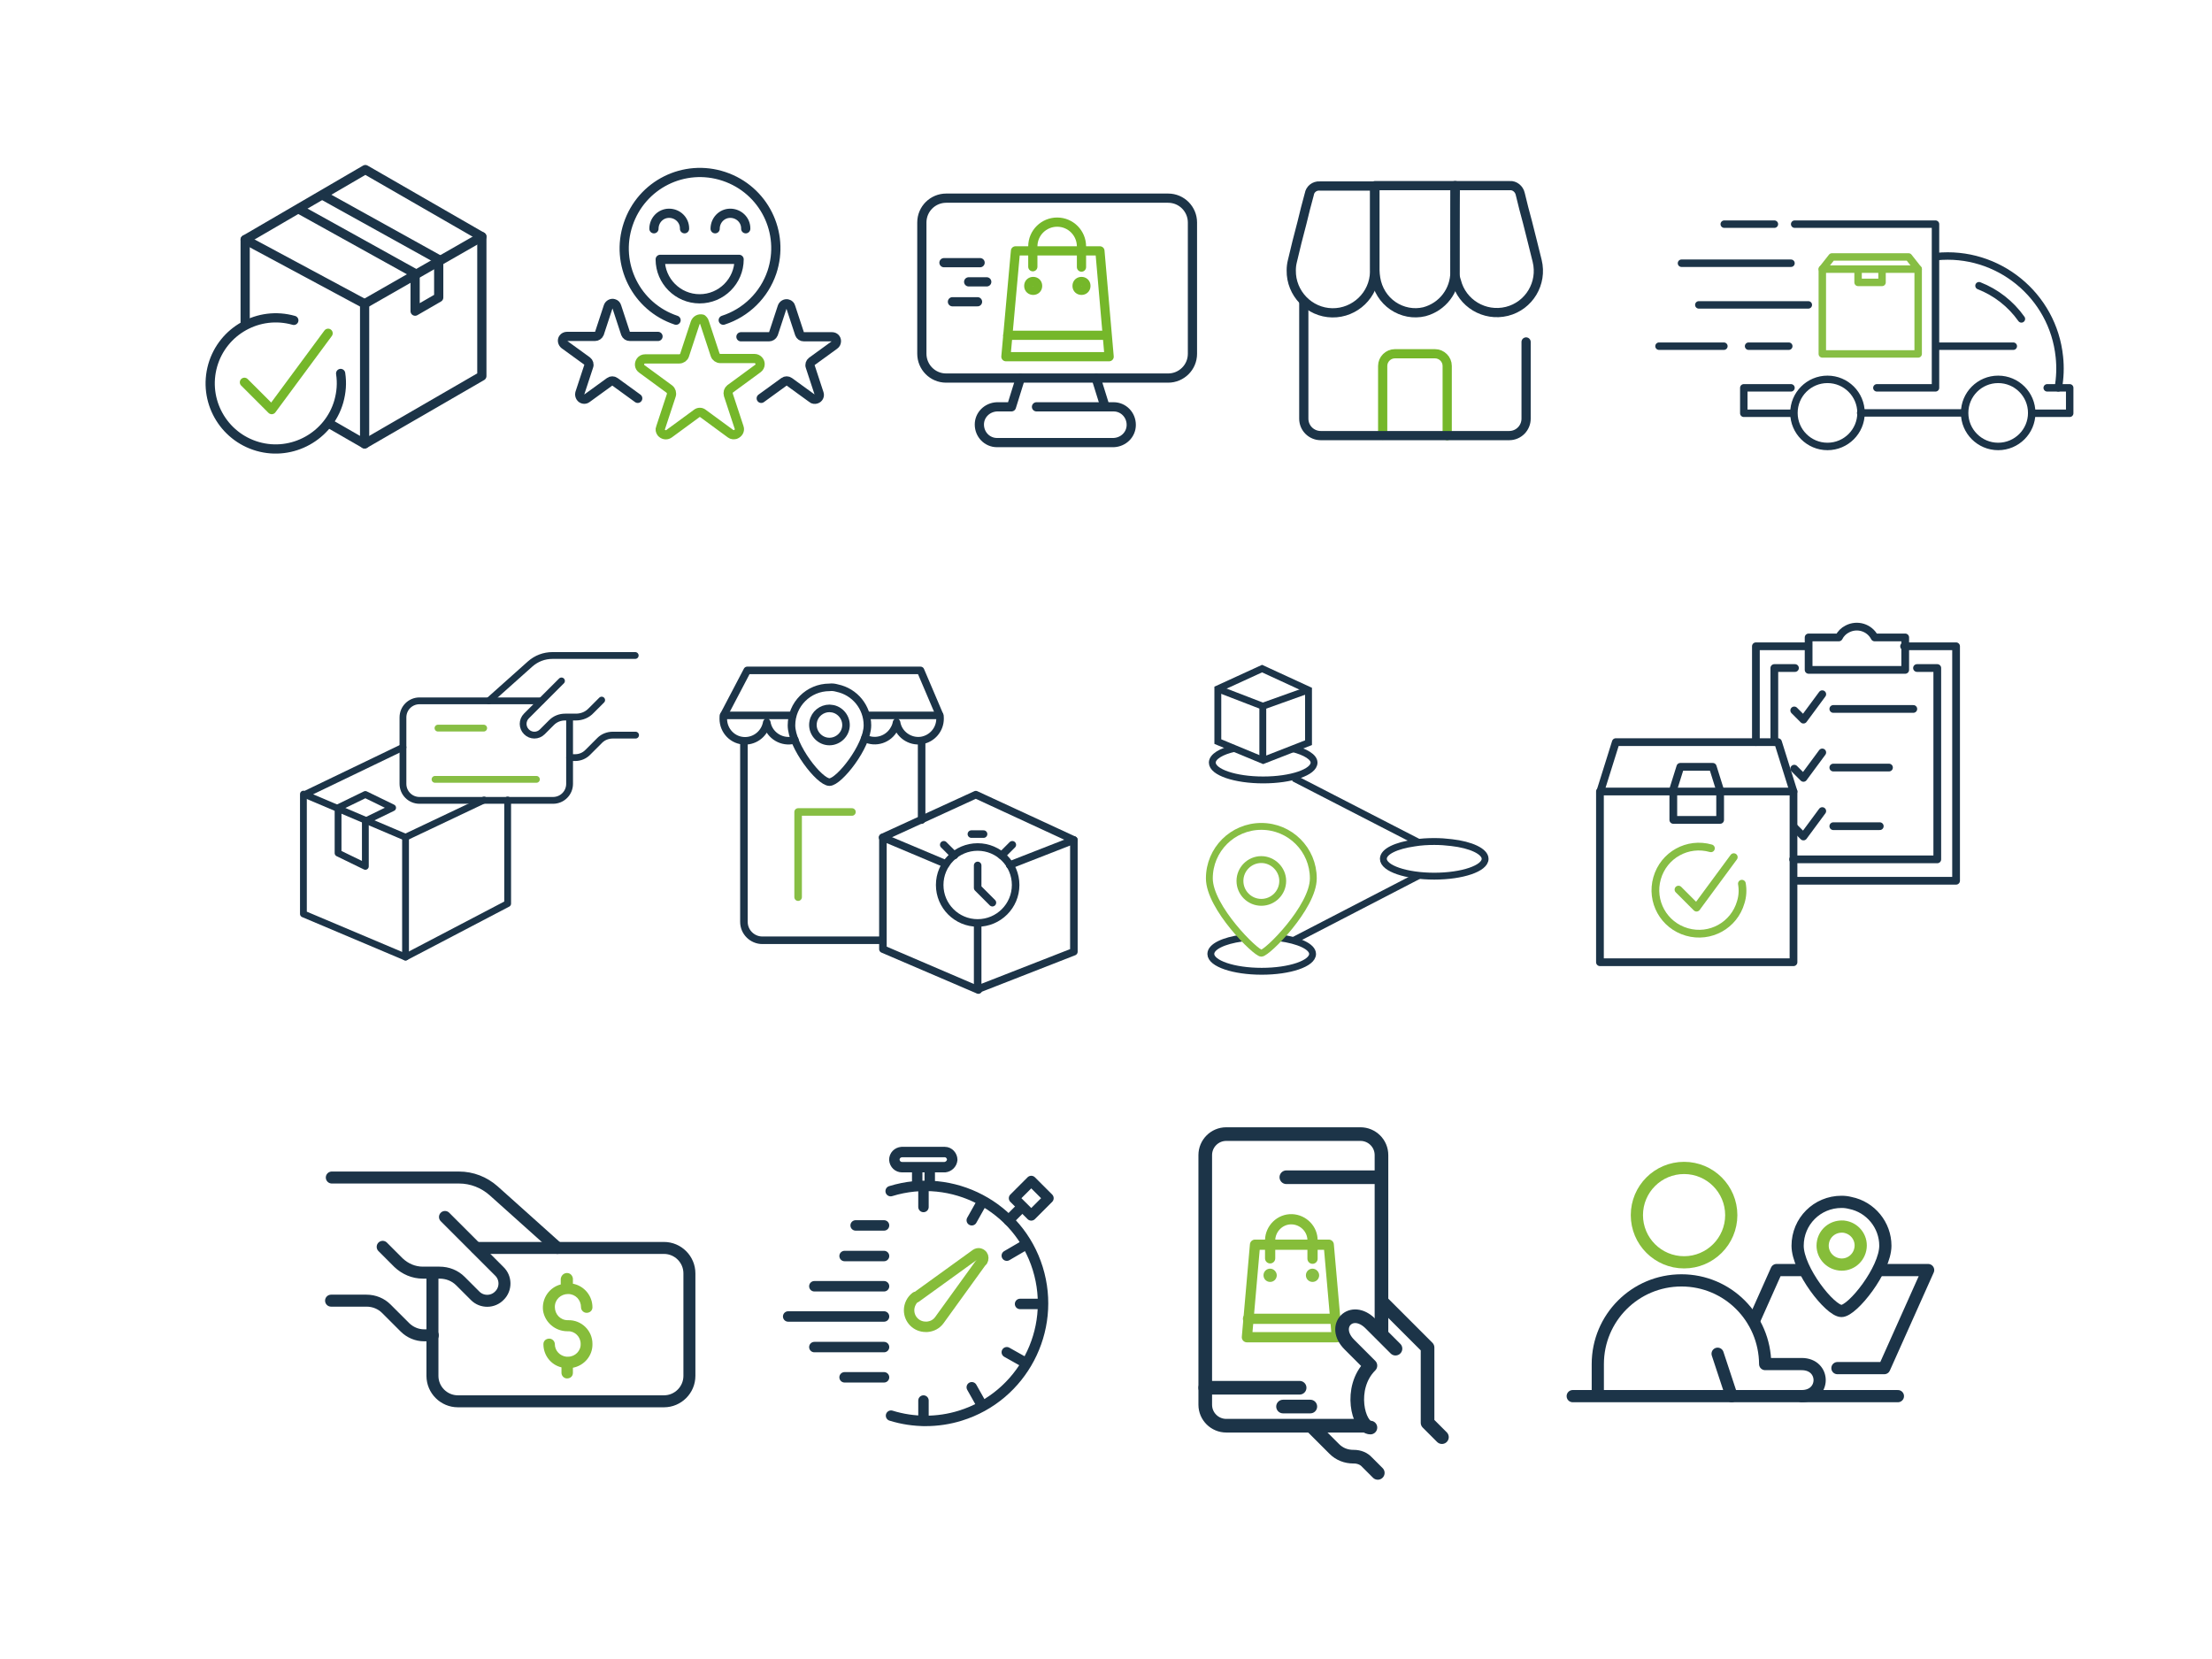 <?xml version="1.0" encoding="utf-8"?>
<!-- Generator: Adobe Illustrator 26.0.3, SVG Export Plug-In . SVG Version: 6.00 Build 0)  -->
<svg version="1.0" id="katman_1" xmlns="http://www.w3.org/2000/svg" xmlns:xlink="http://www.w3.org/1999/xlink" x="0px" y="0px"
	 viewBox="0 0 600 450" style="enable-background:new 0 0 600 450;" xml:space="preserve">
<style type="text/css">
	.st0{fill:none;stroke:#1C3448;stroke-width:1.846;stroke-linecap:round;stroke-linejoin:round;}
	.st1{fill:none;stroke:#87BE44;stroke-width:1.846;stroke-linecap:round;stroke-linejoin:round;}
	.st2{fill:none;stroke:#1C3448;stroke-width:2.049;stroke-linecap:round;stroke-linejoin:round;}
	.st3{fill:none;stroke:#87BE44;stroke-width:2.049;stroke-linecap:round;stroke-linejoin:round;}
	.st4{fill:none;stroke:#1C3448;stroke-width:2.099;stroke-linecap:round;stroke-linejoin:round;}
	.st5{fill:none;stroke:#87BE44;stroke-width:2.099;stroke-linecap:round;stroke-linejoin:round;}
	.st6{fill:none;stroke:#1C3448;stroke-width:1.863;stroke-miterlimit:10;}
	.st7{fill:none;stroke:#87BE44;stroke-width:1.863;stroke-miterlimit:10;}
	.st8{fill:none;stroke:#1C3448;stroke-width:2.5;stroke-linecap:round;stroke-linejoin:round;}
	.st9{clip-path:url(#SVGID_00000067941289522468201440000003093530775136640682_);}
	.st10{fill:none;stroke:#75B72A;stroke-width:2.5;stroke-linecap:round;stroke-linejoin:round;}
	.st11{fill:none;stroke:#1C3448;stroke-width:2.022;stroke-linecap:round;stroke-linejoin:round;}
	.st12{fill:none;stroke:#87BE44;stroke-width:2.022;stroke-linecap:round;stroke-linejoin:round;}
	.st13{fill:#86BD3A;}
	.st14{fill:none;stroke:#1C3448;stroke-width:3.249;stroke-linecap:round;stroke-linejoin:round;}
	.st15{fill:none;stroke:#1C3448;stroke-width:2.831;stroke-linecap:round;stroke-linejoin:round;}
	.st16{fill:none;stroke:#86BD3A;stroke-width:2.831;stroke-linecap:round;stroke-linejoin:round;}
	.st17{fill:none;stroke:#86BD3A;stroke-width:2.775;stroke-linecap:round;stroke-linejoin:round;}
	.st18{fill:#87BE44;}
	.st19{fill:none;stroke:#1C3448;stroke-width:3.699;stroke-linecap:round;stroke-linejoin:round;}
	.st20{fill:none;stroke:#86BD3A;stroke-width:3.312;stroke-linecap:round;stroke-linejoin:round;}
	.st21{fill:none;stroke:#1C3448;stroke-width:3.312;stroke-linecap:round;stroke-linejoin:round;}
</style>
<g>
	<g id="Group_6330" transform="translate(1.5 1.5)">
		<path id="Path_3265" class="st0" d="M153,193.1v18c0,2.5-2,4.5-4.5,4.5c0,0,0,0,0,0h-36.2c-2.5,0-4.5-2-4.5-4.5c0,0,0,0,0,0v-18
			c0-2.5,2-4.5,4.5-4.5c0,0,0,0,0,0h33"/>
		<path id="Path_3266" class="st0" d="M150.8,183.2l-9.5,9.5c-1.2,1.2-1.2,3.1,0,4.3c1.2,1.2,3.1,1.2,4.3,0l2.5-2.5
			c1-1,2.3-1.5,3.7-1.5h2.9c1.6,0,3.1-0.6,4.2-1.8l2.8-2.8"/>
		<path id="Path_3267" class="st0" d="M131.1,188.6l11.2-10c1.7-1.5,3.8-2.3,6.1-2.3h22.4"/>
		<path id="Path_3268" class="st0" d="M153,204h1.5c1.3,0,2.5-0.5,3.4-1.4l3.3-3.3c0.9-0.9,2.2-1.4,3.5-1.4h6.2"/>
		<path id="Path_3269" class="st0" d="M129.8,215.5l-21.3,10.1L81.2,214l26.6-12.8"/>
		<path id="Path_3270" class="st0" d="M105,217.6l-7.4,3.6v12.3l-7.4-3.6v-12.3l7.4-3.6L105,217.6z"/>
		<path id="Path_3271" class="st0" d="M136.2,215.5v28.1l-27.7,14.5"/>
		<path id="Path_3272" class="st0" d="M80.8,213.9v32.5l27.7,11.7v-32.5"/>
		<line id="Line_837" class="st1" x1="129.7" y1="196" x2="117.3" y2="196"/>
		<line id="Line_838" class="st1" x1="144" y1="209.9" x2="116.5" y2="209.9"/>
	</g>
	<g id="Group_6529" transform="translate(-553.112 -2160.954)">
		<path id="Path_3286" class="st2" d="M749.4,2355l6.4-12.2h47l5.2,12.2"/>
		<path id="Path_3287" class="st2" d="M792.5,2388.1l25.3-11.6l26.6,12.3"/>
		<path id="Path_3288" class="st2" d="M780.2,2347.6c4.8,1,8.2,5.2,8.2,10.1c0,5.7-7.7,15.4-10.3,15.4c-2.7,0-10.3-9.7-10.3-15.4
			c0-5.7,4.6-10.3,10.3-10.3C778.8,2347.3,779.5,2347.4,780.2,2347.6"/>
		<path id="Path_3289" class="st2" d="M779,2353.2c2.4,0.5,4,2.9,3.5,5.3c-0.5,2.4-2.9,4-5.3,3.5c-2.4-0.5-4-2.9-3.5-5.3
			c0.4-2.1,2.3-3.6,4.4-3.6C778.4,2353.1,778.7,2353.2,779,2353.2"/>
		<ellipse id="Ellipse_619" class="st2" cx="818.3" cy="2401" rx="10.3" ry="10.3"/>
		<path id="Path_3290" class="st2" d="M818.3,2395.7v6.1l4,4"/>
		<path id="Path_3291" class="st3" d="M769.6,2404.3v-23.1h14.6"/>
		<line id="Line_842" class="st2" x1="812" y1="2393" x2="809.1" y2="2390.1"/>
		<line id="Line_843" class="st2" x1="824.8" y1="2393" x2="827.7" y2="2390.1"/>
		<line id="Line_844" class="st2" x1="816.6" y1="2387.2" x2="819.9" y2="2387.2"/>
		<path id="Path_3292" class="st2" d="M792.4,2416h-32.5c-2.7,0-5-2.2-5-5l0,0v-48.8"/>
		<line id="Line_845" class="st2" x1="803.1" y1="2362.1" x2="803.1" y2="2383.4"/>
		<path id="Path_3293" class="st2" d="M787.7,2361.2c2.9,1.5,6.5,0.3,8-2.6c0.3-0.5,0.5-1.1,0.6-1.7c0.5,3.2,3.6,5.4,6.8,4.9
			c2.9-0.5,5-3,5-5.9c0-0.3,0-0.6-0.1-0.9h-19.8"/>
		<path id="Path_3294" class="st2" d="M768.1,2355h-18.7c-0.1,0.3-0.1,0.6-0.1,0.9c0,3.3,2.6,6,5.9,6c2.9,0,5.4-2.1,5.9-5
			c0.5,3.2,3.6,5.4,6.8,4.9c0.3,0,0.5-0.1,0.8-0.2"/>
		<path id="Path_3295" class="st2" d="M809.7,2395.3l-17.1-7.2v30.3l25.9,11.1"/>
		<path id="Path_3296" class="st2" d="M827,2395.6l17.4-6.8v30.3l-26.1,10.2v-17.7"/>
	</g>
	<g id="Group_6527" transform="translate(1.883 1.5)">
		<rect id="Rectangle_3060" x="432.1" y="213.2" class="st4" width="52.5" height="46.3"/>
		<path id="Path_3273" class="st4" d="M484.6,213.2l-4.2-13.4h-44l-4.2,13.4"/>
		<path id="Path_3274" class="st4" d="M464.8,213.2l-2.1-6.7h-8.8l-2.1,6.7"/>
		<path id="Path_3275" class="st5" d="M462.2,228.6c-6.3-1.8-12.8,1.8-14.6,8.1c-1.8,6.3,1.8,12.8,8.1,14.6
			c6.3,1.8,12.8-1.8,14.6-8.1c0.5-1.6,0.6-3.3,0.3-5"/>
		<path id="Path_3276" class="st5" d="M453.4,239.8l4.9,4.9l10.1-13.7"/>
		<path id="Path_3277" class="st4" d="M484.8,191.2l2.5,2.5l5.1-6.9"/>
		<path id="Path_3278" class="st4" d="M464.7,213.2v7.7H452v-7.7"/>
		<path id="Path_3279" class="st4" d="M479.4,199.8v-20.1h5.6"/>
		<path id="Path_3280" class="st4" d="M518.1,179.7h5.5v51.9h-39.1"/>
		<path id="Path_3281" class="st4" d="M474.4,199.8v-26h14.1"/>
		<path id="Path_3282" class="st4" d="M514.6,173.8h14.1v63.6h-44"/>
		<line id="Line_839" class="st4" x1="495.4" y1="190.8" x2="517.1" y2="190.8"/>
		<path id="Path_3283" class="st4" d="M484.8,207l2.5,2.5l5.1-6.9"/>
		<line id="Line_840" class="st4" x1="495.4" y1="206.7" x2="510.5" y2="206.7"/>
		<path id="Path_3284" class="st4" d="M484.8,222.9l2.5,2.5l5.1-6.9"/>
		<line id="Line_841" class="st4" x1="495.4" y1="222.6" x2="508" y2="222.6"/>
		<path id="Path_3285" class="st4" d="M506.6,171.4c-1.4-2.7-4.7-3.7-7.4-2.3c-1,0.5-1.8,1.3-2.3,2.3h-8.2v8.8h26.2v-8.8H506.6z"/>
	</g>
	<g id="Group_6528" transform="translate(0.234 0.257)">
		<g id="Group_6533" transform="translate(0 0)">
			<path id="Path_3536" class="st6" d="M346.7,254.1c5.3,0.7,9.1,2.4,9.1,4.4c0,2.6-6.2,4.7-13.8,4.7s-13.8-2.1-13.8-4.7
				c0-2,3.5-3.6,8.4-4.3"/>
			<path id="Path_3537" class="st6" d="M402.6,232.7c0,2.6-6.2,4.7-13.8,4.7s-13.8-2.1-13.8-4.7c0-2,3.5-3.6,8.4-4.3
				c1.8-0.3,3.6-0.4,5.4-0.4c1.6,0,3.1,0.1,4.7,0.3C398.8,228.9,402.6,230.7,402.6,232.7z"/>
			<line id="Line_944" class="st6" x1="384.5" y1="237.3" x2="350.7" y2="254.8"/>
			<line id="Line_945" class="st6" x1="350.7" y1="210.8" x2="384.5" y2="228.2"/>
			<path id="Path_3538" class="st6" d="M330.1,200.9v-14.3l12-5.5l12.6,5.8v14.3l-12.3,4.8L330.1,200.9z"/>
			<path id="Path_3539" class="st6" d="M342.3,206v-14.7l-12.2-4.7"/>
			<line id="Line_946" class="st6" x1="342.3" y1="191.3" x2="354.6" y2="186.9"/>
			<path id="Path_3540" class="st6" d="M350.4,202.8c3.5,0.9,5.8,2.3,5.8,3.8c0,2.6-6.2,4.7-13.8,4.7c-7.6,0-13.8-2.1-13.8-4.7
				c0-1.6,2.4-3.1,6.2-3.9"/>
			<path id="Path_3535" class="st7" d="M347.7,238.7c0,3.2-2.6,5.8-5.8,5.8c-3.2,0-5.8-2.6-5.8-5.8c0-3.2,2.6-5.8,5.8-5.8
				C345,232.9,347.7,235.5,347.7,238.7z"/>
			<path id="Path_3534" class="st7" d="M356,238c0,7.8-12.5,20.3-14.1,20.3c-1.5,0-14.1-12.4-14.1-20.3c0-7.8,6.3-14.1,14.1-14.1
				S356,230.2,356,238z"/>
		</g>
	</g>
</g>
<g>
	<g id="Group_6516" transform="translate(5 4)">
		<g id="Group_6341" transform="translate(0 0)">
			<g id="Group_6573">
				<path id="Path_3328" class="st8" d="M61.5,83.4V61L94.1,42l31.6,18.2V98l-31.8,18.4l-9.2-5.3"/>
				<path id="Path_3329" class="st8" d="M61.5,61l32.4,17.4l31.8-18.2"/>
				<line id="Line_853" class="st8" x1="93.9" y1="78.3" x2="93.9" y2="116.4"/>
			</g>
		</g>
		<path id="Path_3330" class="st8" d="M76.6,53l31,17.2v10.2l6.4-3.7V66.4L83,49.2"/>
		<g id="Group_6343" transform="translate(0 0)">
			<g>
				<defs>
					<rect id="SVGID_1_" x="46.4" y="37.3" width="85" height="85.1"/>
				</defs>
				<clipPath id="SVGID_00000021089651192545124220000012956984965105572749_">
					<use xlink:href="#SVGID_1_"  style="overflow:visible;"/>
				</clipPath>
				<g id="Group_6342" style="clip-path:url(#SVGID_00000021089651192545124220000012956984965105572749_);">
					<path id="Path_3331" class="st8" d="M74.7,82.9c-9.5-2.7-19.3,2.8-22,12.2c-2.7,9.5,2.8,19.3,12.2,22s19.3-2.8,22-12.2
						c0.7-2.5,0.9-5,0.5-7.6"/>
					<path id="Path_3332" class="st10" d="M61.3,99.7l7.4,7.4l15.3-20.7"/>
				</g>
			</g>
		</g>
	</g>
	<g id="Group_6351" transform="translate(1.28 1.25)">
		<path id="Path_3333" class="st10" d="M189.8,86.2l2.9,8.8c0.2,0.6,0.8,1,1.4,1h9.3c0.8,0,1.5,0.7,1.5,1.5c0,0.5-0.2,0.9-0.6,1.2
			l-7.5,5.5c-0.5,0.4-0.7,1-0.5,1.7l2.9,8.8c0.3,0.8-0.2,1.6-1,1.9c-0.5,0.1-0.9,0.1-1.3-0.2l-7.5-5.5c-0.5-0.4-1.2-0.4-1.7,0
			l-7.5,5.5c-0.7,0.5-1.6,0.3-2.1-0.3c-0.3-0.4-0.4-0.9-0.2-1.3l2.9-8.8c0.2-0.6,0-1.3-0.5-1.7l-7.5-5.5c-0.7-0.5-0.8-1.4-0.3-2.1
			c0.3-0.4,0.7-0.6,1.2-0.6h9.3c0.6,0,1.2-0.4,1.4-1l2.9-8.8c0.3-0.8,1.1-1.2,1.9-1C189.3,85.4,189.7,85.7,189.8,86.2z"/>
		<path id="Path_3334" class="st8" d="M199.7,90.1h7.6c0.5,0,1-0.3,1.2-0.8l2.4-7.3c0.2-0.6,0.9-1,1.5-0.8c0.4,0.1,0.7,0.4,0.8,0.8
			l2.4,7.3c0.2,0.5,0.6,0.8,1.2,0.8h7.6c0.7,0,1.2,0.5,1.2,1.2c0,0.4-0.2,0.8-0.5,1l-6.2,4.5c-0.4,0.3-0.6,0.9-0.4,1.4l2.4,7.3
			c0.2,0.6-0.1,1.3-0.8,1.5c-0.4,0.1-0.8,0.1-1.1-0.2l-6.2-4.5c-0.4-0.3-1-0.3-1.4,0l-6.2,4.5"/>
		<path id="Path_3335" class="st8" d="M171.7,106.8l-6.2-4.5c-0.4-0.3-1-0.3-1.4,0l-6.2,4.5c-0.5,0.4-1.3,0.3-1.7-0.3
			c-0.2-0.3-0.3-0.7-0.2-1.1l2.4-7.3c0.2-0.5,0-1.1-0.4-1.4l-6.2-4.5c-0.5-0.4-0.7-1.2-0.3-1.7c0.2-0.3,0.6-0.5,1-0.5h7.6
			c0.5,0,1-0.3,1.2-0.8l2.4-7.3c0.2-0.6,0.9-1,1.5-0.8c0.4,0.1,0.7,0.4,0.8,0.8l2.4,7.3c0.2,0.5,0.6,0.8,1.2,0.8h7.6"/>
		<path id="Path_3336" class="st8" d="M199.2,69.1c0,5.9-4.8,10.7-10.7,10.7c-5.9,0-10.7-4.8-10.7-10.7H199.2z"/>
		<path id="Path_3337" class="st8" d="M176.1,60.8c0-2.3,1.8-4.2,4.1-4.2c2.3,0,4.2,1.8,4.2,4.1c0,0,0,0.1,0,0.1"/>
		<path id="Path_3338" class="st8" d="M192.7,60.8c0-2.3,1.8-4.2,4.1-4.2s4.2,1.8,4.2,4.1c0,0,0,0.1,0,0.1"/>
		<path id="Path_3339" class="st8" d="M182.1,85.6c-10.8-3.6-16.6-15.2-13-26c3.6-10.8,15.2-16.6,26-13s16.6,15.2,13,26
			c-2.1,6.2-7,11-13.2,13"/>
	</g>
	<g id="Group_6352" transform="translate(1.25 1.25)">
		<g id="Group_6355" transform="translate(0 0)">
			<path id="Rectangle_3072" class="st8" d="M255.4,52.5h60.2c3.7,0,6.6,3,6.6,6.6v35.6c0,3.7-3,6.6-6.6,6.6h-60.2
				c-3.7,0-6.6-3-6.6-6.6V59.1C248.8,55.4,251.8,52.5,255.4,52.5z"/>
			<path id="Path_3340" class="st8" d="M279.9,109.1h20.9c2.7,0,4.8,2.2,4.8,4.9c0,2.6-2.1,4.7-4.8,4.8h-31.6
				c-2.7,0-4.8-2.2-4.8-4.9c0-2.6,2.1-4.7,4.8-4.8h3.9l2.4-7.7"/>
			<line id="Line_858" class="st8" x1="298.5" y1="109.1" x2="296.1" y2="101.4"/>
			<line id="Line_861" class="st8" x1="257.1" y1="80.6" x2="263.9" y2="80.6"/>
			<line id="Line_862" class="st10" x1="272.1" y1="89.7" x2="298.9" y2="89.7"/>
			<line id="Line_863" class="st8" x1="261.5" y1="75.2" x2="266.4" y2="75.2"/>
			<line id="Line_864" class="st8" x1="254.8" y1="70" x2="264.6" y2="70"/>
			<path id="Path_3341" class="st10" d="M297.1,66.8h-22.9l-2.6,28.7h28L297.1,66.8z"/>
			<path id="Path_3342" class="st10" d="M292.1,71.2v-5.6c0-3.6-2.9-6.6-6.6-6.6c-3.6,0-6.6,2.9-6.6,6.6v5.5"/>
			<ellipse id="Ellipse_621" class="st10" cx="279" cy="76.3" rx="1.2" ry="1.2"/>
			<ellipse id="Ellipse_622" class="st10" cx="292.1" cy="76.3" rx="1.2" ry="1.2"/>
		</g>
	</g>
	<g id="Group_6358" transform="translate(1.25 1.255)">
		<g id="Group_6359" transform="translate(0 0)">
			<path id="Path_3343" class="st8" d="M371.6,72.5c-0.1,6.2-5.3,11.2-11.5,11.1s-11.2-5.3-11.1-11.5c0-0.9,0.1-1.7,0.3-2.5
				c0.8-3.5,1.7-7,2.6-10.4c0.6-2.6,1.3-5.2,2-7.8c0.2-1.3,1.4-2.3,2.8-2.2h0c3.1,0,11.8,0,14.9,0v2c0,2.1,0,4.1,0,6.2
				C371.6,62.3,371.6,67.5,371.6,72.5"/>
			<path id="Path_3344" class="st8" d="M393.4,72.5c0-5.1,0-10.2,0-15.2c0-2.1,0-4.1,0-6.2v-2c3.1,0,11.8,0,14.9,0h0
				c1.3-0.1,2.5,0.9,2.8,2.2c0.6,2.6,1.3,5.2,2,7.8c0.9,3.4,1.7,6.9,2.6,10.4c1.5,6.1-2.2,12.2-8.2,13.7c-6.1,1.5-12.2-2.2-13.7-8.2
				C393.5,74.2,393.4,73.4,393.4,72.5"/>
			<path id="Path_3345" class="st8" d="M393.4,72.5c0,5.1-3.4,9.5-8.3,10.8c-2.9,0.7-6,0.1-8.5-1.6c-2.5-1.7-4.2-4.4-4.7-7.5
				c-0.1-0.7-0.2-1.4-0.2-2.1c0-5.9,0-17.2,0-23h21.8C393.4,54.4,393.4,67.4,393.4,72.5"/>
			<path id="Path_3347" class="st10" d="M391.3,116.9V98c0-1.8-1.5-3.3-3.3-3.3c0,0,0,0,0,0h-10.9c-1.8,0-3.3,1.5-3.3,3.3l0,0v18.8"
				/>
			<path id="Path_3346" class="st8" d="M352.4,80.6v31.7c0,2.6,2.1,4.6,4.6,4.6c0,0,0,0,0,0h51.1c2.6,0,4.6-2.1,4.6-4.6c0,0,0,0,0,0
				V91.5"/>
		</g>
	</g>
	<g id="Group_6534" transform="translate(-5.606 -9.768)">
		<g id="Group_6532" transform="translate(7.106 11.268)">
			<path id="Path_3542" class="st11" d="M485.3,59.3h38.2v44.4h-15.9"/>
			<line id="Line_948" class="st11" x1="466.2" y1="59.3" x2="479.8" y2="59.3"/>
			<line id="Line_949" class="st11" x1="454.6" y1="69.9" x2="484.3" y2="69.9"/>
			<line id="Line_950" class="st11" x1="459.3" y1="81.2" x2="489" y2="81.2"/>
			<line id="Line_951" class="st11" x1="472.8" y1="92.4" x2="483.7" y2="92.4"/>
			<line id="Line_952" class="st11" x1="523.8" y1="92.4" x2="544.6" y2="92.4"/>
			<line id="Line_953" class="st11" x1="448.5" y1="92.4" x2="466.1" y2="92.4"/>
			<circle id="Ellipse_720" class="st11" cx="494.2" cy="110.5" r="9.1"/>
			<circle id="Ellipse_721" class="st11" cx="540.5" cy="110.5" r="9.1"/>
			<line id="Line_954" class="st11" x1="503.2" y1="110.5" x2="531.2" y2="110.5"/>
			<path id="Path_3543" class="st11" d="M484.3,103.7h-12.8v6.9h12.9"/>
			<path id="Path_3544" class="st11" d="M553.8,103.7h6.1v6.9h-10.3"/>
			<path id="Path_3545" class="st11" d="M523.7,68.1c16.7-1.7,31.7,10.5,33.4,27.2c0.3,2.8,0.2,5.7-0.3,8.4"/>
			<path id="Path_3546" class="st11" d="M535.3,76c4.6,1.8,8.6,4.9,11.5,9"/>
			<rect id="Rectangle_3113" x="492.8" y="71.5" class="st12" width="26" height="23"/>
			<path id="Path_3547" class="st12" d="M518.8,71.5l-2.6-3.3h-20.8l-2.6,3.3"/>
			<path id="Path_3548" class="st12" d="M509,71.5v3.6h-6.5v-3.6"/>
		</g>
	</g>
</g>
<g>
	<g id="Group_6512" transform="translate(-298.5 -6108.5)">
		<path id="icon-money" class="st13" d="M452.3,6453.8c0.9,0,1.5,0.7,1.6,1.5c0,0,0,0,0,0l0,0v1.4c3.1,0.6,5.3,3.3,5.3,6.4
			c0,0.9-0.7,1.5-1.6,1.5c-0.8,0-1.5-0.7-1.5-1.5c0-2-1.5-3.6-3.5-3.6c-2,0-3.6,1.5-3.6,3.5c0,2,1.5,3.6,3.5,3.6c0,0,0,0,0.1,0
			c3.6-0.1,6.6,2.8,6.6,6.4c0.1,3.2-2.2,5.9-5.3,6.5l0,0v1.4c0,0.9-0.7,1.5-1.6,1.5c-0.8,0-1.5-0.7-1.5-1.5l0,0v-1.5
			c-2.9-0.7-4.9-3.3-4.9-6.3c0-0.9,0.7-1.5,1.6-1.5c0.8,0,1.5,0.7,1.5,1.5c0,1.8,1.4,3.2,3.1,3.4c0.2,0,0.4,0,0.5,0
			c1.9,0,3.5-1.6,3.4-3.5c0-1.9-1.6-3.5-3.5-3.4c0,0-0.1,0-0.1,0c-3.3,0-6.1-2.4-6.6-5.6c-0.4-3.3,1.7-6.3,4.8-7.1l0,0v-1.5
			C450.7,6454.5,451.4,6453.8,452.3,6453.8C452.3,6453.8,452.3,6453.8,452.3,6453.8z"/>
		<g id="Group_6446" transform="translate(299 6109)">
			<g id="Group_6447" transform="translate(0 0)">
				<path id="Path_3460" class="st14" d="M116.8,344.9v27.8c0,3.8,3.1,6.9,6.9,6.9c0,0,0,0,0,0h55.9c3.8,0,6.9-3.1,6.9-6.9
					c0,0,0,0,0,0v-27.8c0-3.8-3.1-6.9-6.9-6.9l0,0h-50.9"/>
				<path id="Path_3461" class="st14" d="M120.2,329.6l14.7,14.7c1.9,1.8,1.9,4.8,0.1,6.6c-1.8,1.9-4.8,1.9-6.6,0.1
					c0,0-0.1-0.1-0.1-0.1l-3.9-3.9c-1.5-1.5-3.5-2.3-5.7-2.3h-4.5c-2.5,0-4.8-1-6.6-2.7l-4.3-4.3"/>
				<path id="Path_3462" class="st14" d="M150.7,338l-17.3-15.5c-2.6-2.3-5.9-3.6-9.4-3.6H89.5"/>
				<path id="Path_3463" class="st14" d="M116.9,361.7h-2.4c-1.9,0-3.8-0.8-5.2-2.2l-5-5c-1.4-1.4-3.3-2.2-5.4-2.2h-9.6"/>
			</g>
		</g>
	</g>
	<g id="Group_6556" transform="translate(0.691 1.692)">
		<g id="Group_6455" transform="translate(0 0)">
			<path id="Path_3473" class="st15" d="M240.9,321.4c16.8-5.2,34.7,4.2,39.9,21c5.2,16.8-4.2,34.7-21,39.9
				c-6.1,1.9-12.7,1.9-18.8,0"/>
			<line id="Line_926" class="st15" x1="239.1" y1="330.7" x2="231.4" y2="330.7"/>
			<line id="Line_927" class="st15" x1="239.1" y1="339" x2="228.4" y2="339"/>
			<line id="Line_928" class="st15" x1="239.1" y1="347.2" x2="220.2" y2="347.2"/>
			<line id="Line_929" class="st15" x1="239.1" y1="355.4" x2="213.1" y2="355.4"/>
			<line id="Line_930" class="st15" x1="239.1" y1="363.7" x2="220.2" y2="363.7"/>
			<line id="Line_931" class="st15" x1="239.1" y1="371.9" x2="228.4" y2="371.9"/>
			<line id="Line_932" class="st15" x1="249.8" y1="320.3" x2="249.8" y2="325.7"/>
			<line id="Line_933" class="st15" x1="248.1" y1="316.4" x2="248.1" y2="319.7"/>
			<line id="Line_934" class="st15" x1="251.5" y1="316.4" x2="251.5" y2="319.7"/>
			<line id="Line_935" class="st15" x1="249.8" y1="378.2" x2="249.8" y2="383.6"/>
			<line id="Line_936" class="st15" x1="265.6" y1="324.5" x2="262.9" y2="329.3"/>
			<line id="Line_937" class="st15" x1="277.2" y1="336.1" x2="272.4" y2="338.9"/>
			<line id="Line_938" class="st15" x1="281.4" y1="352" x2="276" y2="352"/>
			<line id="Line_939" class="st15" x1="277.2" y1="367.8" x2="272.4" y2="365.1"/>
			<line id="Line_940" class="st15" x1="265.6" y1="379.4" x2="262.9" y2="374.6"/>
			<line id="Line_941" class="st15" x1="272.9" y1="329.3" x2="276.5" y2="325.7"/>
			
				<rect id="Rectangle_3105" x="275.8" y="320" transform="matrix(0.707 -0.707 0.707 0.707 -146.864 292.067)" class="st15" width="6.6" height="6.6"/>
			<path id="Path_3474" class="st15" d="M255.6,314.9H244c-1.1,0-2-0.8-2.1-2c0-1.1,0.8-2,2-2.1c0,0,0.1,0,0.1,0h11.6
				c1.1,0,2,1,2,2.1C257.5,314,256.6,314.8,255.6,314.9z"/>
			<path id="Path_3475" class="st16" d="M247.8,350.2l16.2-11.7c0.6-0.4,1.3-0.3,1.8,0.3c0.3,0.4,0.3,1,0,1.5"/>
			<path id="Path_3476" class="st16" d="M265.8,340.2l-11.7,16.2c-0.8,1.1-2,1.7-3.3,1.8c-0.1,0-0.2,0-0.4,0c-2.5,0-4.5-2-4.5-4.5
				c0-1.4,0.7-2.8,1.8-3.6"/>
		</g>
	</g>
	<g id="Group_6513" transform="translate(0.621 0.621)">
		<line id="Line_922" class="st17" x1="337.9" y1="357.1" x2="361.4" y2="357.1"/>
		<path id="Path_3464" class="st17" d="M359.8,337h-20l-2.2,25.1H362L359.8,337z"/>
		<g id="Group_6450" transform="translate(0 0)">
			<g id="Group_6452">
				<path id="Path_3465" class="st17" d="M355.4,340.8V336c0.1-3.2-2.5-5.8-5.6-5.9c-3.2-0.1-5.8,2.5-5.9,5.6c0,0.1,0,0.1,0,0.2v4.8
					"/>
				<path id="Path_3466" class="st18" d="M345.7,345.3c0,1-0.8,1.8-1.8,1.8s-1.8-0.8-1.8-1.8c0-1,0.8-1.8,1.8-1.8
					S345.7,344.4,345.7,345.3L345.7,345.3"/>
				<path id="Path_3472" class="st18" d="M357.2,345.3c0,1-0.8,1.8-1.8,1.8s-1.8-0.8-1.8-1.8c0-1,0.8-1.8,1.8-1.8
					S357.2,344.4,357.2,345.3L357.2,345.3"/>
				<path id="Path_3468" class="st19" d="M369.7,386.1H332c-3.1,0-5.7-2.5-5.7-5.7v-67.7c0-3.1,2.5-5.7,5.7-5.7l0,0h36.4
					c3.1,0,5.7,2.5,5.7,5.7v47.9"/>
				<path id="Path_3469" class="st19" d="M390.5,389.2l-3.9-3.9v-20.4l-12.4-12.4"/>
				<path id="Path_3470" class="st19" d="M377.9,365.2l-6.8-6.8c-5.1-5.1-10.8,0.6-5.7,5.7l5.7,5.7c-6.1,6.1-3.2,16.8,0,16.8"/>
				<path id="Path_3471" class="st19" d="M355.4,386.5l5.9,5.9c1.4,1.4,3.2,2.1,5.2,2.1h0.1c1.4,0,2.7,0.5,3.6,1.5l2.9,2.9"/>
				<line id="Line_923" class="st19" x1="326.3" y1="375.8" x2="351.9" y2="375.8"/>
				<line id="Line_924" class="st19" x1="347.4" y1="380.9" x2="354.8" y2="380.9"/>
				<line id="Line_925" class="st19" x1="348.3" y1="318.7" x2="373.9" y2="318.7"/>
			</g>
		</g>
	</g>
	<g id="Group_6515" transform="translate(0.5 0.451)">
		<g id="Group_6458" transform="translate(0.5 0.549)">
			<circle id="Ellipse_636" class="st20" cx="455.8" cy="328.6" r="12.8"/>
			<path id="Path_3477" class="st21" d="M432.4,377.3V369c0-12.5,10.1-22.7,22.7-22.7c12.5,0,22.6,10.1,22.7,22.7h9.9
				c6.5,0,6.5,8.7,0,8.7"/>
			<path id="Path_3478" class="st21" d="M508.6,343.5H522l-11.9,26.6h-12.7"/>
			<path id="Path_3479" class="st21" d="M474.7,357.4l6.2-13.9h7.4"/>
			<line id="Line_942" class="st21" x1="425.6" y1="377.7" x2="513.8" y2="377.7"/>
			<line id="Line_943" class="st21" x1="464.9" y1="366.2" x2="468.7" y2="377.7"/>
			<path id="Path_3480" class="st21" d="M500.9,325.3c5.5,1.1,9.5,6,9.5,11.6c0,6.5-8.9,17.7-11.9,17.7c-3.1,0-11.9-11.2-11.9-17.7
				c0-6.6,5.3-11.9,11.9-11.9C499.4,325,500.1,325.1,500.9,325.3"/>
			<path id="Path_3481" class="st20" d="M499.6,331.8c2.8,0.6,4.6,3.3,4,6.1s-3.3,4.6-6.1,4c-2.8-0.6-4.6-3.3-4-6.1
				c0.5-2.4,2.6-4.1,5.1-4.1C498.9,331.7,499.2,331.7,499.6,331.8"/>
		</g>
	</g>
</g>
</svg>
